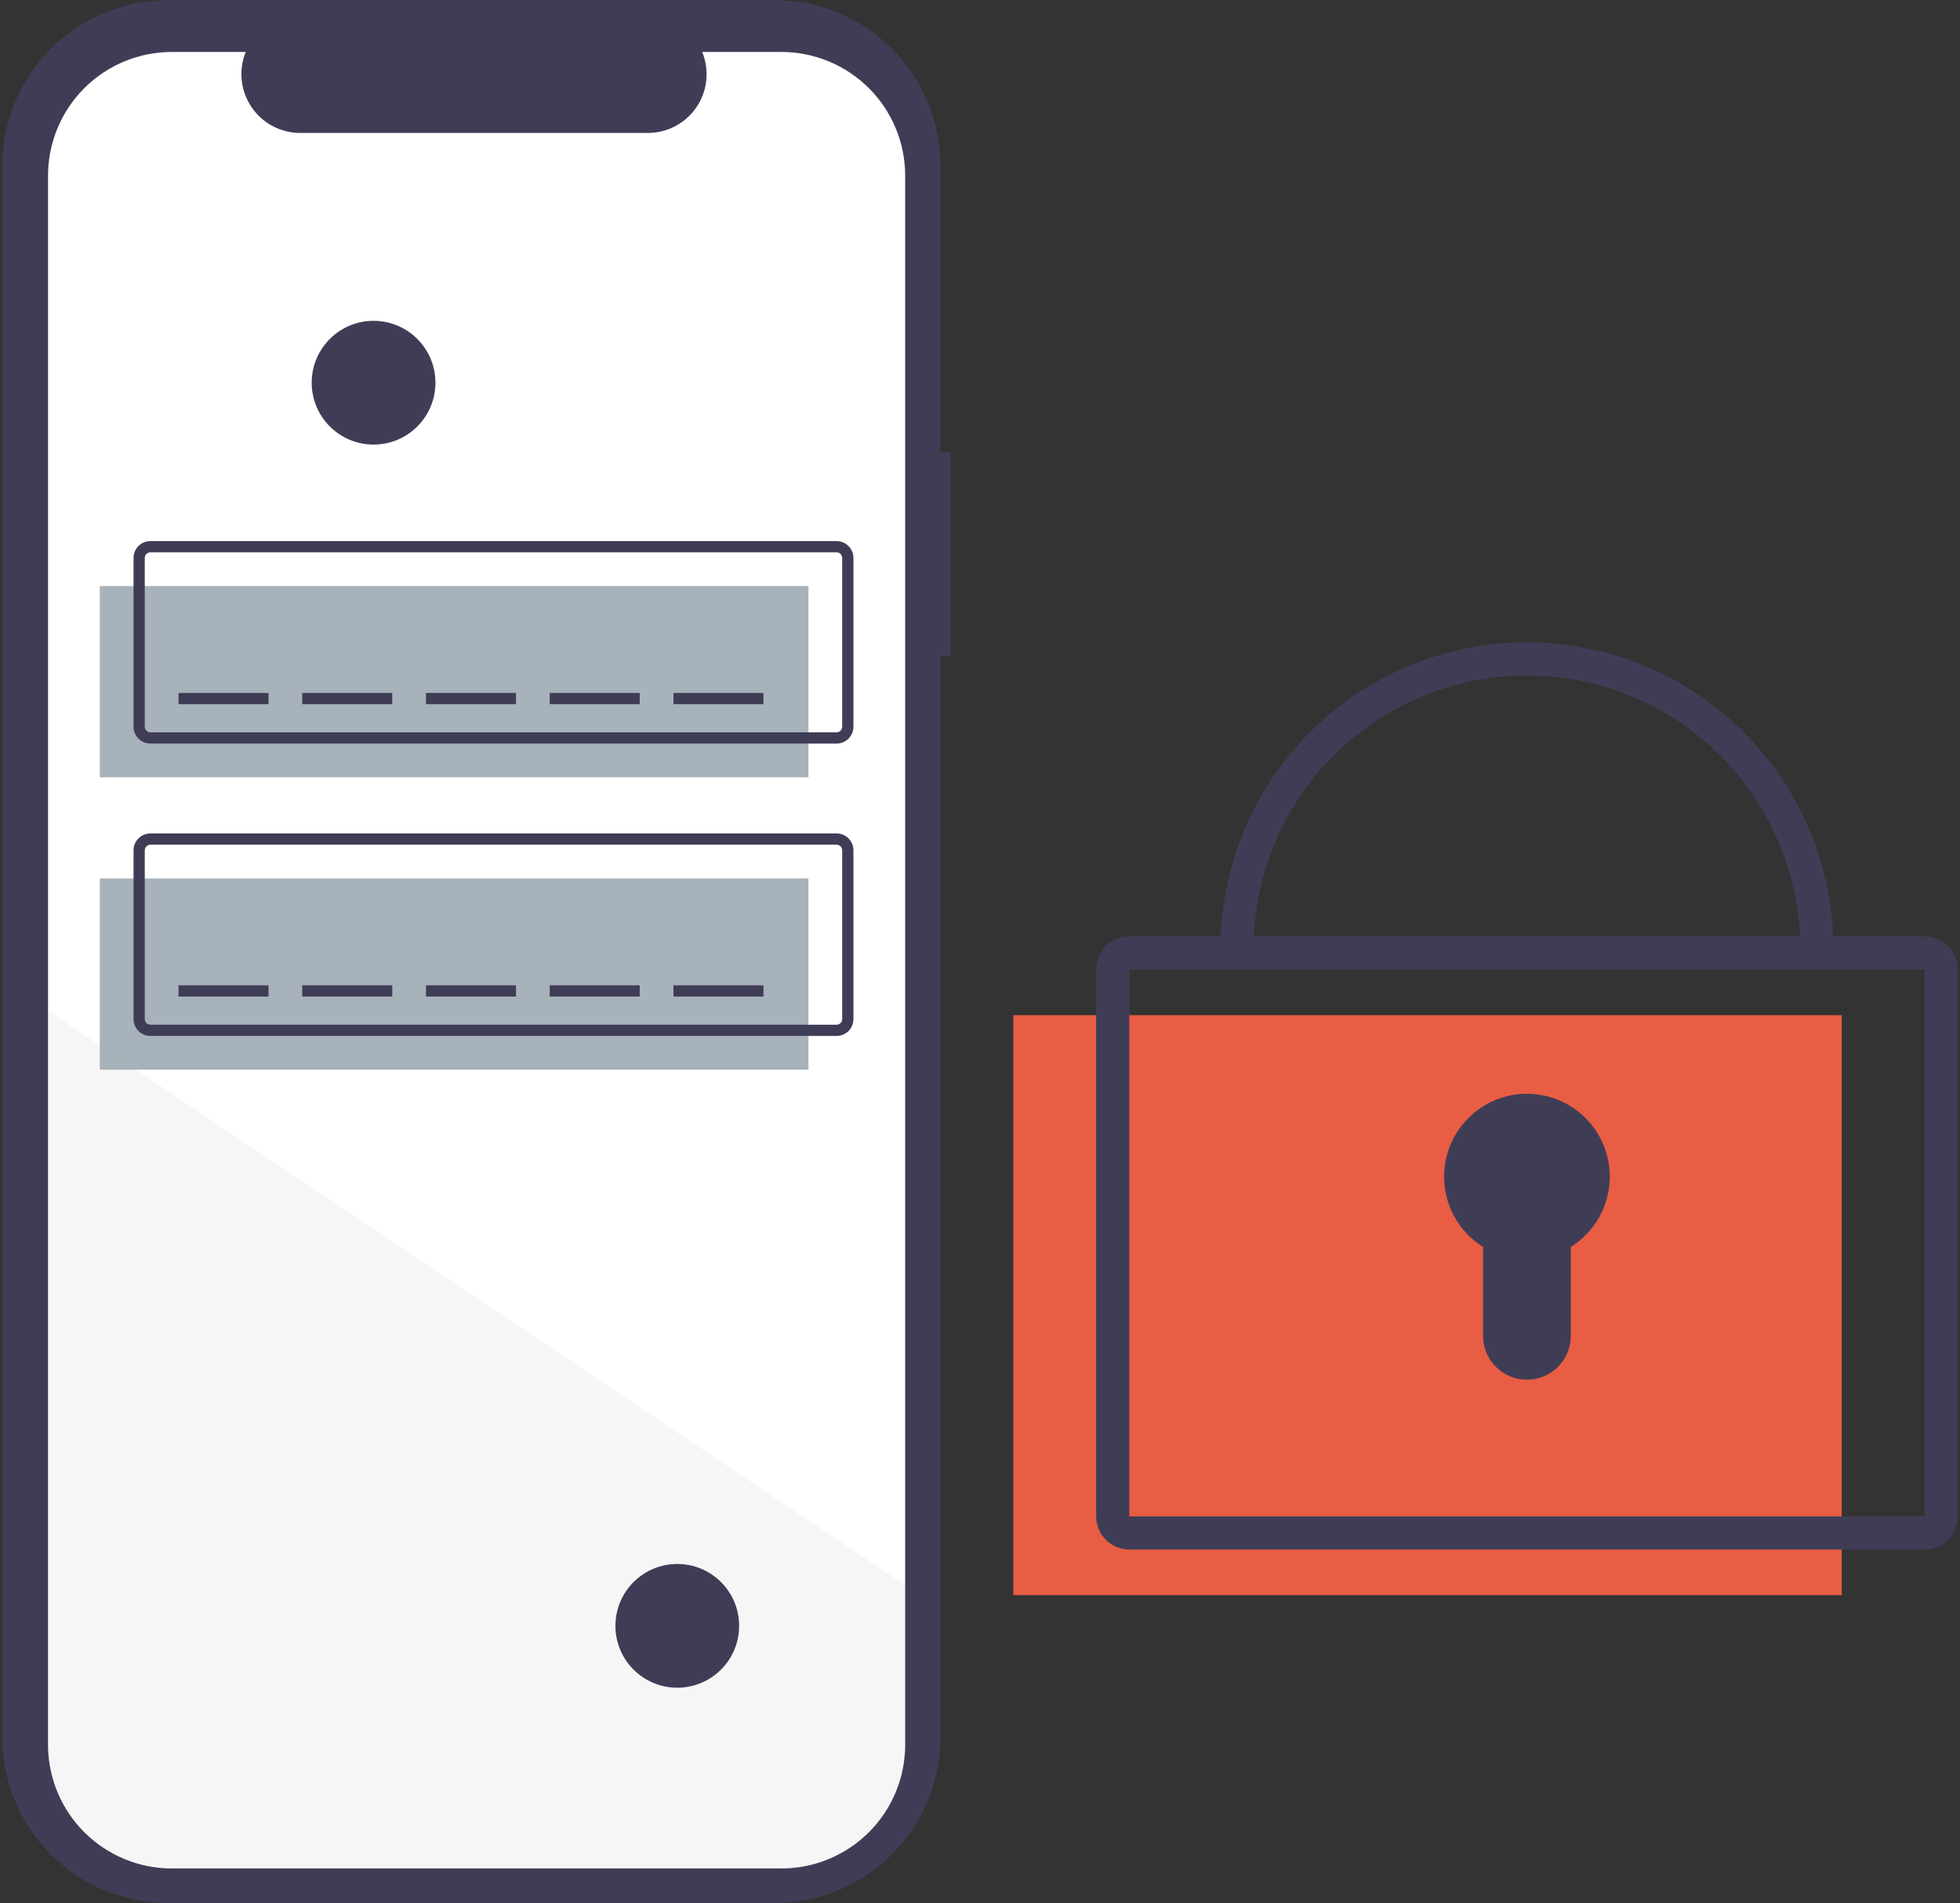 <svg width="103" height="100" viewBox="0 0 103 100" fill="none" xmlns="http://www.w3.org/2000/svg">
<rect x="0" y="0" width="103" height="100" fill="#333333" stroke="none"/>
<path d="M49.971 23.769H49.422V8.72C49.422 7.577 49.197 6.444 48.759 5.387C48.321 4.331 47.68 3.37 46.871 2.562C46.062 1.753 45.102 1.111 44.045 0.674C42.989 0.236 41.856 0.011 40.712 0.011H8.829C7.685 0.011 6.553 0.236 5.496 0.674C4.439 1.111 3.479 1.753 2.67 2.562C1.861 3.37 1.22 4.331 0.782 5.387C0.344 6.444 0.119 7.577 0.119 8.72V91.28C0.119 92.423 0.344 93.556 0.782 94.613C1.22 95.669 1.861 96.63 2.67 97.438C3.479 98.247 4.439 98.889 5.496 99.326C6.553 99.764 7.685 99.99 8.829 99.99H40.712C41.856 99.99 42.989 99.764 44.045 99.326C45.102 98.889 46.062 98.247 46.871 97.438C47.68 96.63 48.321 95.669 48.759 94.613C49.197 93.556 49.422 92.423 49.422 91.28V34.481H49.971V23.769Z" fill="#3F3D56"/>
<path d="M47.568 9.232V91.671C47.568 93.397 46.883 95.051 45.663 96.271C44.443 97.491 42.788 98.177 41.063 98.177H9.027C8.172 98.177 7.327 98.008 6.538 97.681C5.749 97.354 5.032 96.875 4.428 96.271C3.824 95.667 3.345 94.95 3.018 94.16C2.692 93.371 2.524 92.525 2.524 91.671V9.232C2.524 7.508 3.209 5.854 4.429 4.634C5.648 3.415 7.302 2.73 9.027 2.73H12.913C12.723 3.199 12.65 3.708 12.702 4.212C12.754 4.715 12.929 5.199 13.212 5.619C13.494 6.039 13.876 6.384 14.322 6.622C14.769 6.861 15.268 6.985 15.774 6.986H34.04C34.547 6.987 35.047 6.863 35.494 6.625C35.942 6.387 36.324 6.042 36.607 5.622C36.89 5.201 37.065 4.717 37.116 4.213C37.167 3.708 37.094 3.199 36.901 2.73H41.063C42.788 2.73 44.442 3.415 45.662 4.634C46.882 5.853 47.568 7.507 47.568 9.232Z" fill="white"/>
<path d="M42.485 30.795H5.244V40.844H42.485V30.795Z" fill="#A7B2BA"/>
<path d="M43.963 39.071H7.904C7.669 39.071 7.443 38.977 7.277 38.811C7.111 38.645 7.017 38.419 7.017 38.184V29.317C7.017 29.082 7.111 28.857 7.277 28.691C7.443 28.524 7.669 28.431 7.904 28.431H43.963C44.198 28.431 44.423 28.524 44.59 28.691C44.756 28.857 44.849 29.082 44.849 29.317V38.184C44.849 38.419 44.756 38.645 44.59 38.811C44.423 38.977 44.198 39.071 43.963 39.071ZM7.904 29.022C7.825 29.022 7.75 29.053 7.695 29.108C7.639 29.164 7.608 29.239 7.608 29.317V38.184C7.608 38.263 7.639 38.338 7.695 38.393C7.75 38.449 7.825 38.48 7.904 38.48H43.963C44.041 38.48 44.116 38.449 44.172 38.393C44.227 38.338 44.258 38.263 44.258 38.184V29.317C44.258 29.239 44.227 29.164 44.172 29.108C44.116 29.053 44.041 29.022 43.963 29.022H7.904Z" fill="#3F3D56"/>
<path d="M14.111 36.411H9.382V37.002H14.111V36.411Z" fill="#3F3D56"/>
<path d="M20.613 36.411H15.883V37.002H20.613V36.411Z" fill="#3F3D56"/>
<path d="M27.115 36.411H22.386V37.002H27.115V36.411Z" fill="#3F3D56"/>
<path d="M33.618 36.411H28.889V37.002H33.618V36.411Z" fill="#3F3D56"/>
<path d="M40.12 36.411H35.391V37.002H40.12V36.411Z" fill="#3F3D56"/>
<path d="M42.485 46.158H5.244V56.207H42.485V46.158Z" fill="#A7B2BA"/>
<path d="M43.963 54.434H7.904C7.669 54.433 7.443 54.34 7.277 54.174C7.111 54.007 7.017 53.782 7.017 53.547V44.68C7.017 44.445 7.111 44.219 7.277 44.053C7.443 43.887 7.669 43.794 7.904 43.793H43.963C44.198 43.794 44.423 43.887 44.59 44.053C44.756 44.219 44.849 44.445 44.849 44.68V53.547C44.849 53.782 44.756 54.007 44.59 54.174C44.423 54.34 44.198 54.433 43.963 54.434ZM7.904 44.384C7.825 44.384 7.75 44.416 7.695 44.471C7.639 44.526 7.608 44.602 7.608 44.68V53.547C7.608 53.625 7.639 53.7 7.695 53.756C7.75 53.811 7.825 53.842 7.904 53.842H43.963C44.041 53.842 44.116 53.811 44.172 53.756C44.227 53.7 44.258 53.625 44.258 53.547V44.68C44.258 44.602 44.227 44.526 44.172 44.471C44.116 44.416 44.041 44.384 43.963 44.384H7.904Z" fill="#3F3D56"/>
<path d="M14.111 51.773H9.382V52.364H14.111V51.773Z" fill="#3F3D56"/>
<path d="M20.613 51.773H15.883V52.364H20.613V51.773Z" fill="#3F3D56"/>
<path d="M27.115 51.773H22.386V52.364H27.115V51.773Z" fill="#3F3D56"/>
<path d="M33.618 51.773H28.889V52.364H33.618V51.773Z" fill="#3F3D56"/>
<path d="M40.12 51.773H35.391V52.364H40.12V51.773Z" fill="#3F3D56"/>
<path opacity="0.1" d="M47.568 83.289V91.671C47.568 93.397 46.883 95.051 45.663 96.271C44.443 97.491 42.788 98.177 41.063 98.177H9.027C8.172 98.177 7.327 98.008 6.538 97.681C5.749 97.354 5.032 96.875 4.428 96.271C3.824 95.667 3.345 94.95 3.018 94.16C2.692 93.371 2.524 92.525 2.524 91.671V53.112L47.568 83.289Z" fill="#A6A6A6"/>
<path d="M19.632 23.36C21.427 23.36 22.883 21.905 22.883 20.109C22.883 18.313 21.427 16.858 19.632 16.858C17.836 16.858 16.38 18.313 16.38 20.109C16.38 21.905 17.836 23.36 19.632 23.36Z" fill="#3F3D56"/>
<path d="M35.592 88.68C37.388 88.68 38.843 87.225 38.843 85.429C38.843 83.633 37.388 82.178 35.592 82.178C33.796 82.178 32.341 83.633 32.341 85.429C32.341 87.225 33.796 88.68 35.592 88.68Z" fill="#3F3D56"/>
<path d="M96.785 53.341H53.251V83.815H96.785V53.341Z" fill="#E85D43"/>
<path d="M101.138 81.421H59.346C58.884 81.42 58.441 81.237 58.115 80.91C57.788 80.584 57.605 80.141 57.604 79.679V50.947C57.605 50.485 57.788 50.042 58.115 49.716C58.441 49.39 58.884 49.206 59.346 49.206H101.138C101.6 49.206 102.043 49.39 102.369 49.716C102.696 50.042 102.879 50.485 102.88 50.947V79.679C102.879 80.141 102.696 80.584 102.369 80.91C102.043 81.237 101.6 81.42 101.138 81.421ZM59.346 50.947V79.679H101.14L101.138 50.947H59.346Z" fill="#3F3D56"/>
<path d="M96.35 49.858H94.609C94.609 46.048 93.095 42.394 90.401 39.7C87.707 37.006 84.052 35.492 80.242 35.492C76.432 35.492 72.778 37.006 70.084 39.7C67.39 42.394 65.876 46.048 65.876 49.858H64.135C64.135 45.586 65.832 41.489 68.853 38.469C71.873 35.448 75.97 33.751 80.242 33.751C84.514 33.751 88.611 35.448 91.632 38.469C94.653 41.489 96.35 45.586 96.35 49.858Z" fill="#3F3D56"/>
<path d="M84.595 61.83C84.596 61.072 84.399 60.327 84.023 59.669C83.648 59.01 83.107 58.461 82.454 58.076C81.801 57.691 81.058 57.483 80.3 57.472C79.543 57.462 78.795 57.65 78.132 58.017C77.469 58.385 76.913 58.919 76.52 59.567C76.126 60.215 75.909 60.954 75.889 61.712C75.87 62.47 76.048 63.22 76.407 63.888C76.766 64.555 77.294 65.118 77.937 65.519V70.192C77.937 70.494 77.996 70.794 78.112 71.073C78.228 71.353 78.398 71.607 78.612 71.821C78.826 72.035 79.08 72.205 79.359 72.321C79.639 72.437 79.939 72.496 80.242 72.496C80.853 72.496 81.439 72.253 81.871 71.821C82.303 71.389 82.546 70.803 82.546 70.192V65.519C83.173 65.129 83.69 64.585 84.048 63.94C84.407 63.295 84.595 62.569 84.595 61.83Z" fill="#3F3D56"/>
</svg>
